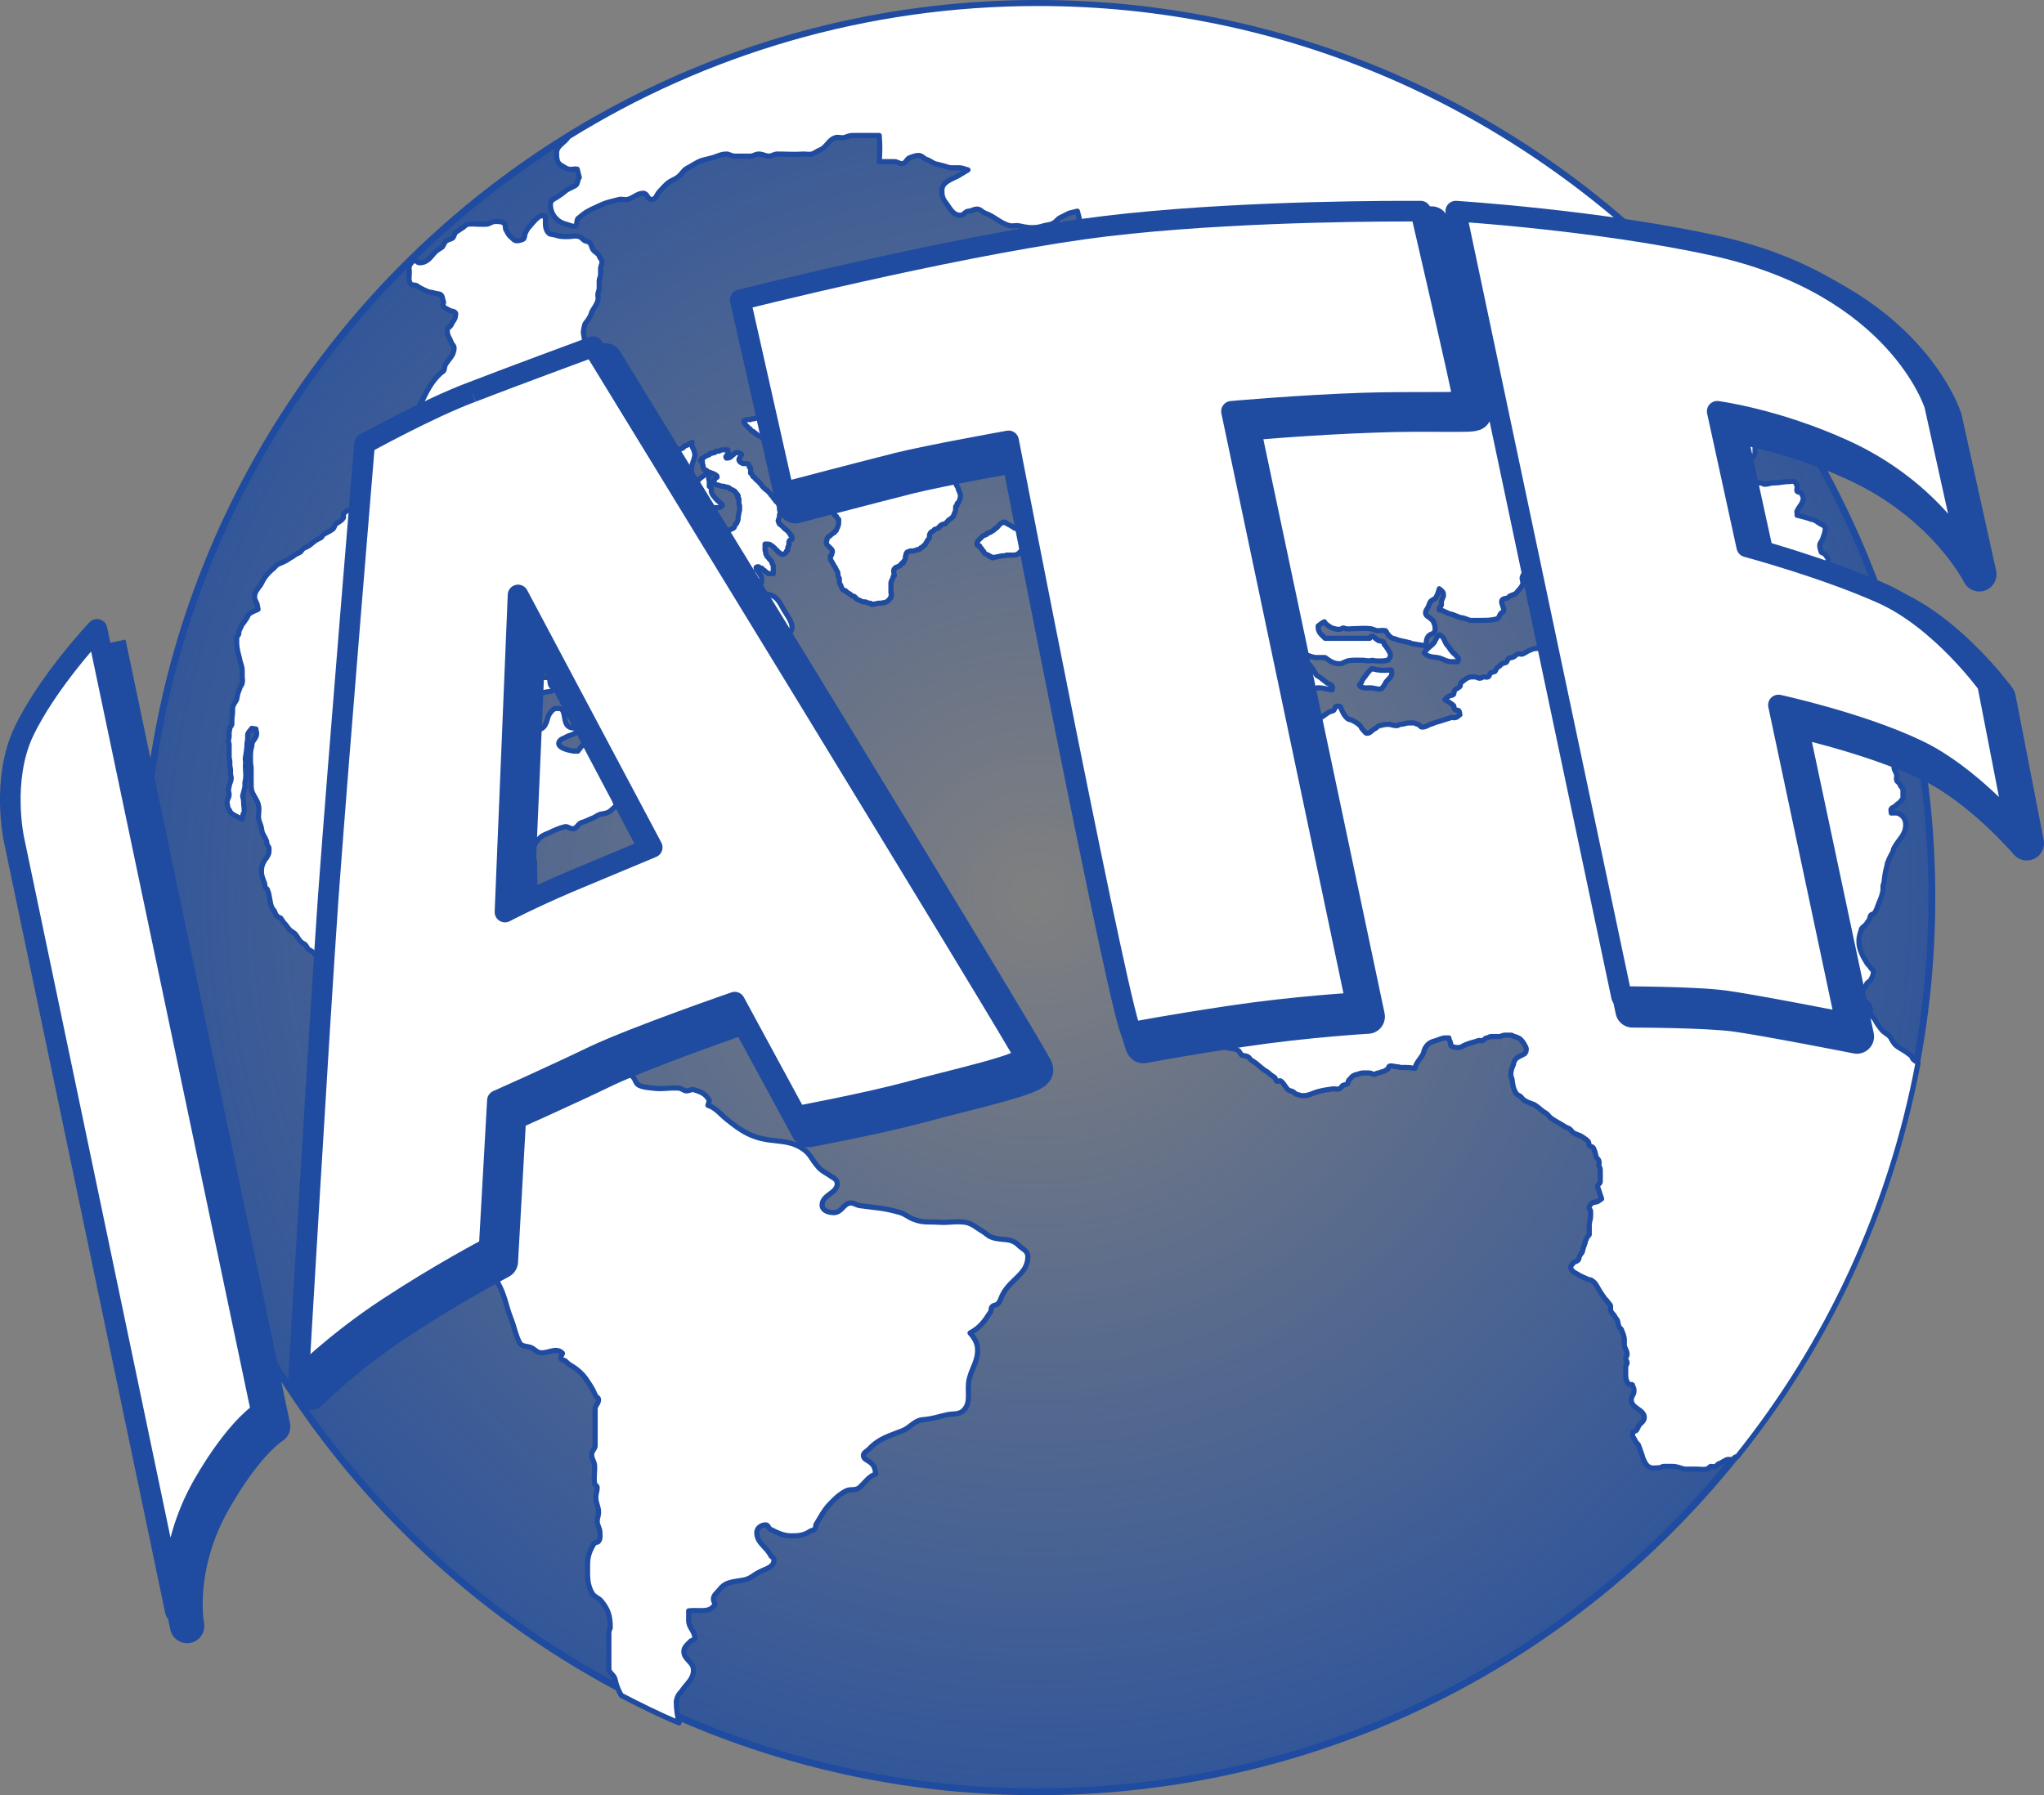 <?xml version="1.0" encoding="utf-8"?>
<!-- Generator: Adobe Illustrator 25.1.0, SVG Export Plug-In . SVG Version: 6.00 Build 0)  -->
<svg version="1.1" id="レイヤー_1" xmlns="http://www.w3.org/2000/svg" xmlns:xlink="http://www.w3.org/1999/xlink" x="0px"
	 y="0px" viewBox="0 0 297.1 261" style="enable-background:new 0 0 297.1 261;" xml:space="preserve">
<rect x="0" y="0" width="297.1" height="261" fill="#808080" stroke="none"/>
<style type="text/css">
	.st0{fill:url(#SVGID_2_);stroke:#1F4CA0;stroke-miterlimit:10;}
	.st1{fill:#FFFFFF;stroke:#1F4CA0;stroke-width:0.75;stroke-linecap:round;stroke-linejoin:round;stroke-miterlimit:10;}
	
		.st2{fill-rule:evenodd;clip-rule:evenodd;fill:#1F4CA0;stroke:#1F4CA0;stroke-width:5;stroke-linejoin:round;stroke-miterlimit:10;}
	.st3{fill:#FFFFFF;stroke:#1F4CA0;stroke-width:3;stroke-linejoin:round;stroke-miterlimit:10;}
</style>
<g id="レイヤー_3">
</g>
<g id="レイヤー_1_1_">
</g>
<g>
	
		<radialGradient id="SVGID_2_" cx="150.804" cy="464.5" r="130" gradientTransform="matrix(1 0 0 1 0 -334)" gradientUnits="userSpaceOnUse">
		<stop  offset="0" style="stop-color:#1F4CA0;stop-opacity:0"/>
		<stop  offset="1" style="stop-color:#1F4CA0;stop-opacity:0.8"/>
	</radialGradient>
	<path class="st0" d="M20.8,130.5c0,71.8,58.2,130,130,130s130-58.2,130-130s-58.2-130-130-130S20.8,58.7,20.8,130.5"/>
	<path class="st1" d="M113.1,59.5c-0.1,0-0.2,0.1-0.3,0.1c-0.3,0.1-0.5,0.1-0.7,0.2c-0.2,0-0.3,0.1-0.5,0.2h-0.2
		c-0.1,0-0.2,0.1-0.2,0.1c-0.2,0-0.4,0.1-0.5,0.2c-0.1,0-0.2,0.1-0.2,0.1c-0.1,0-0.2,0.1-0.2,0.2c-0.3,0.1-0.5,0.3-0.8,0.3h-0.2
		c-0.1,0-0.1,0.1-0.2,0.1c-0.2,0-0.3,0-0.5,0s-0.3,0.2-0.5,0.2c0.1,0.3,0.2,0.5,0.4,0.7c0,0.1,0.2,0.1,0.2,0.2
		c0.1,0.1,0.1,0.2,0.2,0.2s0.2,0.1,0.2,0.2c0.1,0.1,0.1,0.2,0.2,0.2s0.2,0,0.2,0.1c0.1,0,0.2,0.1,0.2,0.2c0.1,0,0.2,0,0.2,0.1
		c0.1,0,0.2,0.1,0.2,0.2c0.2,0.1,0.3,0.1,0.5,0.2c0.1,0,0.2,0.1,0.2,0.2c0.2,0.1,0.3,0.1,0.5,0.2c0.1,0,0.1,0.1,0.2,0.1h0.4
		c0.4,0,0.6,0,0.9-0.2c0.1,0,0.2-0.1,0.2-0.2c0-0.1,0.1-0.2,0.1-0.2c0.2-0.4,0.2-0.7,0.2-1.2c0-0.3,0-0.4,0-0.7
		c0-0.1-0.1-0.2-0.2-0.2c0-0.2-0.1-0.3-0.1-0.5c0-0.1-0.1-0.1-0.1-0.2s0.1-0.1,0.1-0.2C113,59.7,113,59.6,113.1,59.5z"/>
	<path class="st1" d="M248.8,56.4c-0.4,0-0.6,0.1-1,0.1c-0.4,0.1-0.8,0.2-1.2,0.4c-0.2,0.1-0.4,0.3-0.6,0.4
		c-0.4,0.5-0.5,1.1-0.7,1.8c-0.1,0.2-0.2,0.4-0.3,0.6c-0.3,0.8-0.4,1.4-0.6,2.2c0,0.3-0.3,0.4-0.3,0.7s0,0.5,0,0.8s-0.1,0.5,0,0.8
		c0.1,0.3,0.3,0.4,0.4,0.6c0.4,0.5,0.7,0.7,1.2,1.2c0.4,0.4,0.8,0.7,1.2,1.2c0.1,0.2,0.1,0.5,0.3,0.6c0.4,0.3,0.8,0.3,1.2,0.4
		c0.4,0.2,0.8,0.5,1.2,0.7c0.6,0.3,1,0.6,1.6,0.6c0.4,0,0.5-0.4,0.9-0.6c0.2-0.1,0.4-0.3,0.6-0.4c0.2-0.1,0.4-0.1,0.6-0.3
		c0.1-0.1,0-0.4,0.1-0.6c0.2-0.2,0.5-0.2,0.7-0.4c0.1-0.2,0.1-0.4,0.3-0.6s0.5-0.2,0.6-0.4c0.1-0.2,0.1-0.4,0.1-0.6s0-0.4,0-0.6
		c0.1-0.4,0.1-0.7,0.3-1.2c0.1-0.2,0.2-0.4,0.3-0.6c0.3-0.5,0.7-0.6,0.9-1.2c0.1-0.2,0.3-0.3,0.3-0.6s-0.1-0.4-0.1-0.7
		c0-0.6-0.3-0.9-0.6-1.3c-0.3-0.5-0.6-0.8-1-1.2c-0.2-0.1-0.4-0.2-0.6-0.3c-0.3-0.1-0.5-0.3-0.7-0.3c-0.5-0.1-0.8-0.2-1.3-0.3
		c-0.2,0-0.4-0.2-0.6-0.3c-0.6-0.2-1-0.3-1.6-0.4C249.8,56.6,249.4,56.4,248.8,56.4z"/>
	<path class="st1" d="M199.4,97.2c-0.5,0.4-0.7,0.8-1.1,1.3c-0.2,0.2-0.3,0.4-0.4,0.7c-0.1,0.2-0.3,0.2-0.3,0.4
		c0,0.2,0.2,0.3,0.4,0.3c0.4,0.2,0.7,0.1,1.1,0.1c0.6,0,0.9,0.2,1.5,0.2c0.2,0,0.3-0.2,0.4-0.3c0.3-0.3,0.3-0.6,0.6-0.9
		c0.3-0.4,0.7-0.6,0.7-1.1c0-0.2,0-0.3-0.1-0.5C201.2,97.5,200.4,97.5,199.4,97.2z"/>
	<path class="st1" d="M190.3,98.6l-0.2,1c0,0.1,0,0.3,0.1,0.3c0.2,0.2,0.4,0.2,0.7,0.2s0.5-0.1,0.7-0.1c0.8,0,1.2,0.2,2,0.3
		c0-0.1,0.1-0.2,0.1-0.3c0-0.4-0.4-0.5-0.8-0.7c-0.4-0.3-0.6-0.5-1-0.8c-0.2-0.1-0.3-0.2-0.5-0.3c-0.3-0.4-0.4-0.7-0.7-1.1
		c-0.2-0.3-0.4-0.6-0.8-0.6c-0.1,0-0.1,0.1-0.2,0.1C189.7,97.3,190,97.8,190.3,98.6z"/>
	<path class="st1" d="M209.3,92.3c-0.1,0-0.2,0-0.2,0.1c-0.4,0.3-0.4,0.8-0.8,1.2c-0.5,0.5-0.9,0.7-1.3,1.3c0.5,0.6,1.1,0.6,1.9,0.7
		c0.8,0.1,1.2,0.6,2.1,0.6h0.9c0-0.2,0.1-0.2,0.1-0.4c0-0.2-0.2-0.3-0.3-0.4s-0.2-0.3-0.4-0.4c-0.3-0.3-0.5-0.6-0.7-0.9
		s-0.4-0.4-0.5-0.7c-0.2-0.4-0.3-0.8-0.7-1L209.3,92.3z"/>
	<path class="st1" d="M120.6,73.5c0,0.3,0.2,0.4,0.3,0.7c0.1,0.2,0.2,0.3,0.3,0.5c0,0.1,0.2,0.2,0.2,0.2c0,0.1,0.1,0.2,0.2,0.2
		c0,0.1,0.1,0.2,0.1,0.2c0,0.1,0.2,0.2,0.2,0.2c0,0.1,0,0.2,0,0.4c0,0.2,0,0.4-0.1,0.6c0,0.2-0.2,0.3-0.2,0.5c0,0.1-0.1,0.2-0.2,0.2
		c0,0.1-0.1,0.2-0.1,0.2c-0.1,0.1-0.2,0.1-0.3,0.2c-0.2,0.1-0.3,0.3-0.5,0.4c-0.1,0-0.2,0.1-0.2,0.2c-0.1,0.1-0.1,0.2-0.1,0.3
		c0,0.1-0.1,0.2-0.1,0.4c0,0.1,0.1,0.3,0.2,0.4c0,0.1,0.2,0.1,0.2,0.2c0.2,0.2,0.5,0.4,0.5,0.7c0,0.1-0.1,0.2-0.1,0.4
		c0,0.1-0.1,0.2-0.2,0.2c0,0.1,0,0.1,0,0.2c0,0.2,0,0.4,0.1,0.5c0.1,0.2,0.2,0.3,0.3,0.5c0.1,0.3,0.3,0.4,0.4,0.7
		c0,0.1,0.1,0.2,0.1,0.2c0.1,0.2,0.2,0.3,0.2,0.5c0,0.1,0,0.2,0,0.2c0,0.2,0.1,0.3,0.2,0.5c0,0.2,0,0.3,0,0.5s0.1,0.3,0.2,0.5
		s0.1,0.3,0.2,0.5s0.3,0.2,0.5,0.3c0.1,0,0.1,0.2,0.2,0.2c0.2,0.1,0.3,0.2,0.5,0.3c0.1,0.1,0.1,0.2,0.2,0.2c0.1,0.1,0.2,0,0.3,0.1
		c0.1,0,0.2,0.1,0.2,0.2c0.1,0,0.2,0.1,0.2,0.2c0.1,0,0.2,0.1,0.2,0.1c0.1,0,0.2,0.1,0.3,0.1c0.2,0.1,0.3,0.2,0.5,0.2s0.4,0,0.5,0.1
		c0.1,0,0.2,0.1,0.3,0.1c0.1,0,0.2,0,0.2,0c0.1,0,0.2,0.2,0.2,0.2h0.1c0.1,0,0.2-0.1,0.4-0.1c0.2,0,0.3-0.1,0.5-0.1h0.2
		c0.3,0,0.5-0.1,0.7-0.1c0.3-0.1,0.5-0.2,0.7-0.5c0.1-0.1,0.1-0.2,0.2-0.2c0-0.1,0-0.1,0-0.2s0.1-0.1,0.1-0.2s-0.1-0.2-0.1-0.3v-1.5
		c0-0.1,0.1-0.2,0.1-0.3c0.1-0.2,0.2-0.3,0.2-0.5c0-0.1,0.1-0.2,0.2-0.2c0-0.2-0.1-0.4-0.1-0.6c0-0.1,0-0.3,0.1-0.4
		c0-0.1,0.2-0.1,0.2-0.2c0.2-0.1,0.3-0.1,0.5-0.2c0.1,0,0.2-0.1,0.2-0.2c0.1-0.1,0.1-0.2,0.2-0.2c0.1,0,0.2,0,0.2-0.1s0-0.2,0.1-0.2
		c0.1-0.2,0.2-0.3,0.2-0.5c0-0.1,0-0.2,0-0.2c0-0.1,0.1-0.2,0.1-0.2c0-0.1,0-0.2,0-0.2c0.1-0.2,0.2-0.3,0.4-0.3
		c0.1,0,0.2-0.1,0.2-0.1c0.2,0,0.3,0,0.5,0c0.1,0,0.2-0.1,0.3-0.1s0.2-0.1,0.2-0.1c0.1,0,0.2,0,0.2,0c0.1,0,0.2,0,0.2-0.1
		c0.1,0,0.1-0.2,0.2-0.2c0.1,0,0.2,0,0.2-0.1c0.1,0,0.1-0.2,0.2-0.2c0.1,0,0.2-0.1,0.2-0.2c0.1-0.2,0.2-0.3,0.3-0.5s0.3-0.3,0.3-0.5
		c0-0.1,0-0.2,0-0.2c0-0.2,0.1-0.4,0.2-0.5c0.1-0.1,0.2-0.1,0.3-0.2c0.1,0,0.2-0.1,0.2-0.2c0.2-0.1,0.4-0.1,0.5-0.2
		c0.1,0,0.2-0.1,0.2-0.2c0.1,0,0.2-0.1,0.2-0.2c0.2-0.1,0.3-0.2,0.5-0.2c0.1,0,0.2,0,0.2-0.1c0.2-0.1,0.3-0.3,0.5-0.5
		c0.1-0.1,0.2-0.1,0.3-0.2c0.3-0.2,0.4-0.4,0.5-0.7c0.1-0.2,0.1-0.3,0.2-0.5c0-0.2,0-0.3,0-0.5c0-0.1,0.1-0.2,0.2-0.2
		c0-0.1,0-0.2,0-0.2c0-0.1,0.1-0.2,0.2-0.2c0-0.1,0.1-0.2,0.1-0.2c0.1-0.3,0.2-0.5,0.2-0.8s-0.1-0.5-0.2-0.7c0-0.1-0.1-0.2-0.1-0.2
		c0-0.1,0-0.2,0-0.2c-0.1-0.2-0.2-0.3-0.3-0.5c0-0.1,0-0.2,0-0.3c0-0.1-0.2-0.1-0.2-0.2s0-0.2-0.1-0.2c-0.2-0.3-0.3-0.5-0.5-0.8
		c0-0.1,0-0.2-0.1-0.2c0-0.1-0.1-0.2-0.2-0.2c-0.2-0.4-0.2-0.6-0.5-0.9c0-0.1-0.2-0.1-0.2-0.2c-0.4-0.4-0.7-0.6-1.3-0.8
		c-0.2-0.1-0.4-0.2-0.6-0.2c-1.5,0-2.3-0.1-3.7-0.1c-0.1,0-0.2,0.1-0.3,0.1c-0.4,0-0.7,0.1-1.1,0.1c-0.5,0-0.8,0-1.3,0.1
		c-0.1,0-0.1,0.1-0.2,0.1c-0.1,0-0.2,0-0.3,0c-0.2,0-0.4,0.2-0.6,0.2c-0.1,0-0.3,0-0.4,0.1c-0.2,0.1-0.3,0.2-0.6,0.2
		c-0.4,0.2-0.7,0.3-1.2,0.5c-0.2,0.1-0.3,0.2-0.5,0.3c-0.1,0-0.2,0.1-0.2,0.1c-0.3,0.1-0.5,0.3-0.8,0.4c-0.1,0-0.2,0-0.2,0.1
		c-0.1,0-0.2,0-0.2,0.1c-0.1,0-0.1,0.2-0.2,0.2c-0.1,0.1-0.3,0.1-0.4,0.2c-0.1,0-0.2,0.1-0.2,0.2c-0.1,0-0.1,0.2-0.2,0.2
		s-0.2,0-0.2,0c-0.2,0.1-0.4,0.2-0.6,0.2c-0.1,0-0.2,0.1-0.3,0.1c-0.2,0-0.4,0-0.5,0.1c-0.2,0.1-0.2,0.4-0.3,0.6
		c0,0.1-0.1,0.2-0.2,0.2c0,0.1-0.1,0.2-0.2,0.3c0,0.1,0,0.2,0,0.3c0,0.1-0.1,0.1-0.1,0.2c0,0.3,0,0.4,0,0.7c0,0.2,0.1,0.3,0.1,0.5
		c0,0.1-0.1,0.1-0.1,0.2C120.7,73.2,120.6,73.3,120.6,73.5"/>
	<path class="st1" d="M102,66.8c0,0.1,0.1,0.2,0.1,0.4v0.3c0,0.1,0.1,0.1,0.1,0.2v0.2c0,0.1,0,0.2,0.1,0.2c0,0.1,0,0.2,0.1,0.2
		c0.1,0.1,0.2,0,0.3,0.1c0.1,0.1,0.2,0.2,0.3,0.2c0.2,0.1,0.3,0.1,0.5,0.2c0.3,0.1,0.5,0.2,0.7,0.4c0,0.1,0.1,0.2,0,0.2
		c-0.1,0.1-0.2,0-0.2,0.1s-0.1,0.2-0.2,0.2c0,0.1,0,0.1,0,0.2s-0.1,0.1-0.1,0.2s0.1,0.2,0.2,0.2c0,0.1,0.2,0.1,0.2,0.2
		c0.1,0,0.2,0,0.2,0c0.3,0.1,0.5,0.2,0.9,0.2c0.1,0,0.2,0.1,0.2,0.1c0.2,0,0.3,0,0.5,0.1c0.1,0,0.2,0.1,0.2,0.2
		c0.2,0.1,0.4,0.1,0.5,0.2c0.2,0.1,0.3,0.2,0.4,0.4c0,0.1,0.1,0.2,0.2,0.2c0,0.1,0.1,0.2,0.1,0.2c0,0.1-0.1,0.2-0.1,0.2
		c0,0.1,0.2,0.2,0.2,0.2c0,0.3,0,0.5,0,0.8c0,0.1,0.1,0.1,0.1,0.2v0.6c0,0.2-0.1,0.3-0.1,0.5s-0.1,0.3-0.1,0.5v0.2
		c0,0.3-0.1,0.5-0.2,0.7c0,0.1-0.1,0.2-0.2,0.2c-0.1,0.2-0.1,0.3-0.2,0.5c-0.2,0.2-0.4,0.2-0.6,0.3s-0.2,0.4-0.3,0.5
		c-0.1,0.2-0.3,0.2-0.5,0.3c-0.2,0.1-0.4,0.1-0.5,0.2c-0.1,0-0.2,0.1-0.2,0.2c-0.1,0-0.2,0.1-0.2,0.1c-0.2,0-0.3,0-0.5,0
		s-0.3,0.1-0.5,0.2c-0.3,0.1-0.5,0.3-0.7,0.5s-0.3,0.4-0.4,0.6c-0.1,0.3-0.1,0.5-0.1,0.7s0,0.3,0,0.4s0.1,0.2,0.2,0.2
		c0,0.1,0.1,0.2,0.2,0.2c0.1,0.1,0.2,0.1,0.3,0.2c0.1,0.1,0.3,0.1,0.4,0.1c0.5,0.1,0.9,0.1,1.4,0.2h0.5c0.2,0,0.2,0.1,0.4,0.1h0.2
		c0.1,0,0.2,0.1,0.2,0.1c0.1,0,0.2,0,0.2,0c0.1,0,0.1,0.2,0.2,0.2s0.2,0,0.2,0.1c0.2,0.1,0.4,0.2,0.5,0.4c0,0.1,0,0.2,0,0.2
		c0.1,0.1,0.1,0.2,0.2,0.3c0.1,0,0.2,0.1,0.2,0.1c0.2,0,0.3,0,0.5,0c0.1,0,0.2,0,0.2,0c0.1,0,0.2,0.2,0.2,0.2c0.1,0,0.1,0.2,0.2,0.2
		c0.1,0.1,0.2,0.2,0.2,0.2c0.1,0.1,0.1,0.2,0.2,0.3c0.1,0.1,0.2,0.1,0.2,0.2c0.1,0.1,0.1,0.2,0.2,0.2c0.2,0.1,0.3,0.1,0.5,0.2
		c0.1,0,0.2,0.1,0.3,0.1h0.5v-0.8c0-0.1-0.1-0.2-0.2-0.3c-0.1-0.2-0.2-0.3-0.3-0.5c0-0.1-0.1-0.2-0.2-0.2c-0.1-0.1-0.1-0.3-0.1-0.4
		c0.1,0,0.1-0.1,0.2-0.1h0.1c0.2,0,0.2,0.2,0.4,0.2c0.1,0,0.2,0,0.2,0.1c0.1,0.1,0.1,0.2,0.2,0.2s0.2,0.1,0.2,0.2
		c0.1,0,0.2,0.1,0.2,0.1c0.1,0,0.1,0.2,0.3,0.2h0.7v-1.1c0-0.2-0.2-0.3-0.2-0.5c0-0.1,0-0.2-0.1-0.2c-0.1-0.2-0.3-0.3-0.4-0.5
		c-0.1-0.1-0.2-0.2-0.2-0.2c-0.1-0.1-0.1-0.3-0.2-0.4v-0.2c0-0.1-0.1-0.2-0.1-0.3v-0.9h0.4c0.2,0,0.4,0.1,0.5,0.2
		c0.2,0.1,0.3,0.2,0.5,0.4c0.1,0.1,0.1,0.2,0.2,0.2c0,0.1,0.2,0.1,0.2,0.2c0.1,0.1,0.1,0.2,0.2,0.2c0.2,0.1,0.3,0.3,0.6,0.3
		c0.2,0,0.4-0.2,0.5-0.4c0-0.1,0.1-0.2,0.2-0.2c0-0.1,0-0.2,0-0.3c0-0.2,0.1-0.3,0.2-0.5c0-0.2-0.1-0.3,0-0.5c0-0.1,0.1-0.2,0.2-0.2
		c0-0.1,0.2,0,0.2-0.1s0-0.1,0-0.2s0-0.2,0-0.2c0-0.1-0.1-0.2-0.2-0.2c0-0.1,0-0.2-0.1-0.2c-0.2-0.3-0.4-0.5-0.7-0.7
		c-0.2-0.2-0.3-0.3-0.5-0.5c-0.1-0.1-0.2-0.1-0.3-0.2c0-0.1-0.1-0.2-0.1-0.2c0-0.1-0.1-0.2-0.1-0.3c0-0.1,0.1-0.1,0.1-0.2
		c0-0.2,0.1-0.3,0.1-0.5v-0.2c0-0.1,0.1-0.1,0.1-0.2v-0.1c0-0.2-0.1-0.3-0.1-0.4c0-0.3,0-0.4-0.1-0.7c0-0.1-0.1-0.2-0.1-0.2
		c0-0.1-0.1-0.2-0.2-0.2c0-0.1-0.1-0.2-0.2-0.2c0-0.1,0-0.2-0.1-0.2c-0.1-0.1-0.2-0.2-0.2-0.2c0-0.1,0-0.2-0.1-0.2
		c0-0.1-0.2-0.1-0.2-0.2c-0.2-0.3-0.4-0.5-0.6-0.7c-0.2-0.1-0.3-0.2-0.5-0.4c-0.2-0.2-0.3-0.3-0.4-0.5c0-0.1-0.2-0.1-0.2-0.2
		s-0.1-0.2-0.2-0.2c-0.1-0.1-0.2-0.2-0.2-0.2c-0.1-0.1-0.2-0.1-0.2-0.2c-0.1-0.1-0.1-0.2-0.2-0.2c-0.1-0.1-0.2-0.1-0.2-0.2
		s0-0.2-0.1-0.2c0-0.1-0.1-0.2-0.2-0.2c0-0.2,0-0.3,0-0.5v-0.2c0-0.1-0.1-0.2-0.2-0.2c0-0.1,0-0.2,0-0.2c-0.1-0.2-0.2-0.3-0.4-0.3
		c-0.2,0-0.3,0-0.5,0c-0.3-0.1-0.6-0.3-0.6-0.6c0-0.1,0.1-0.2,0.2-0.4c0-0.1,0.1-0.2,0.2-0.3c-0.1-0.1-0.1-0.2-0.2-0.2
		s-0.2-0.1-0.4-0.1c-0.1,0-0.2,0-0.4,0.1c-0.1,0-0.1,0.2-0.2,0.2c-0.2,0.1-0.3,0.3-0.5,0.4s-0.3,0.1-0.5,0.1c-0.1,0,0-0.2-0.1-0.2
		c0.1-0.1,0.1-0.2,0.2-0.3c0-0.1,0.2-0.1,0.2-0.2s-0.1-0.1-0.1-0.2v-0.3H105c-0.2,0-0.3,0.1-0.5,0.2c-0.1,0-0.3,0-0.4,0
		s-0.2,0.1-0.2,0.2c-0.1,0-0.2,0-0.2,0c-0.1,0-0.2,0.1-0.2,0.1c-0.1,0-0.2,0-0.2,0c-0.1,0-0.2,0.1-0.2,0.2c-0.2,0.1-0.3,0.1-0.5,0.2
		S102.2,66.6,102,66.8c0,0.1-0.1,0.2-0.2,0.2C102.1,66.5,102,66.6,102,66.8"/>
	<path class="st1" d="M145.9,75.9c-0.1,0-0.2,0.1-0.4,0.2s-0.3,0.3-0.5,0.5c-0.1,0.1-0.2,0.2-0.2,0.2c-0.1,0-0.2,0-0.2,0.1
		c-0.1,0.1-0.1,0.2-0.2,0.2c-0.1,0.1-0.2,0.1-0.3,0.2c-0.2,0.1-0.3,0.2-0.5,0.2c-0.1,0-0.2,0.1-0.2,0.2c-0.2,0.1-0.3,0.1-0.5,0.2
		c-0.1,0-0.2,0.2-0.2,0.2c-0.2,0.2-0.4,0.3-0.5,0.5c-0.1,0.1-0.2,0.3-0.2,0.5c0,0.1,0.1,0.2,0.2,0.2c0,0.1,0.2,0,0.2,0.1
		c0.1,0.1,0,0.2,0.1,0.2c0,0.1,0.2,0.1,0.2,0.2s0,0.2,0.1,0.2s0.1,0.2,0.2,0.2c0,0.1,0,0.2,0.1,0.2c0.1,0.2,0.4,0.2,0.5,0.3
		c0.1,0,0.2,0.1,0.2,0.2c0.1,0,0.2,0,0.2,0c0.1,0,0.2,0.2,0.2,0.2h0.1c0.1,0,0.2-0.1,0.4-0.1s0.3-0.1,0.5-0.1
		c0.4-0.1,0.6-0.1,0.9-0.1c0.1,0,0.1-0.1,0.2-0.1c0.4,0,0.6,0,1,0c0.2,0,0.4,0,0.5-0.1c0.1,0,0.2-0.1,0.2-0.1c0.1,0,0.2-0.1,0.2-0.2
		c0.1,0,0.2-0.1,0.2-0.2c0.1-0.1,0.1-0.3,0.2-0.5c0-0.1,0-0.2,0-0.2c0.1-0.2,0.3-0.2,0.5-0.2c0.3-0.1,0.5,0,0.7-0.2
		c0.1,0,0.2-0.2,0.2-0.2c0-0.1,0.1-0.2,0.2-0.2c0-0.1,0.1-0.1,0.1-0.2s-0.1-0.2-0.2-0.3c-0.2-0.2-0.5-0.2-0.8-0.2
		c-0.2,0-0.4,0.1-0.5,0c-0.1,0-0.2-0.1-0.3-0.1c-0.2-0.2-0.2-0.4-0.4-0.6c-0.1-0.2-0.3-0.3-0.5-0.4c-0.1,0-0.2,0-0.2-0.1
		c-0.2-0.1-0.4-0.2-0.5-0.3c-0.3-0.1-0.5-0.3-0.8-0.4C146.2,75.9,146.1,75.9,145.9,75.9"/>
	<path class="st1" d="M278.2,154.1c-0.2-0.1-0.3-0.5-0.4-0.6c-0.3-0.2-0.5-0.4-0.8-0.6c-0.6-0.4-1.1-0.6-1.5-1s-0.5-0.8-0.8-1.2
		c-0.4-0.4-0.9-0.6-1.2-1c-0.4-0.5-0.7-0.9-1-1.5c-0.2-0.3-0.5-0.5-0.6-0.8c-0.1-0.2,0-0.4,0-0.6c-0.1-0.2-0.1-0.4-0.2-0.6
		c-0.4-0.6-1.1-0.8-1.1-1.5c0-0.4,0.2-0.6,0.4-1c0.1-0.2,0.2-0.4,0.3-0.6c0.1-0.3,0.5-0.4,0.6-0.6c0.2-0.4,0.4-0.7,0.4-1.2
		c0-0.3-0.3-0.4-0.4-0.6c-0.2-0.4-0.5-0.5-0.6-0.8c-0.3-0.5-0.5-0.8-0.7-1.3c-0.3-0.7-0.4-1.1-0.4-1.8c0-0.5,0.1-0.8,0.2-1.2
		c0.1-0.2,0.1-0.4,0.2-0.6c0.1-0.2,0.5-0.4,0.7-0.7c0.1-0.2,0.3-0.4,0.4-0.6c0.1-0.2,0.1-0.4,0.2-0.6c0.1-0.2,0.5-0.2,0.6-0.4
		c0.3-0.5,0.4-0.9,0.6-1.4c0.3-0.7,0.5-1.2,0.6-1.9v-0.6c0.1-0.4,0.2-0.6,0.2-1c0.1-0.8,0.2-1.3,0.4-2c0-0.2,0.1-0.5,0.2-0.7
		c0.2-0.5,0.4-0.8,0.6-1.2c0.1-0.2,0.1-0.4,0.2-0.6c0.7-1.3,1.7-1.9,1.7-3.4c0-0.7-0.3-1.2-0.8-1.5c-0.4-0.3-0.8-0.2-1.3-0.2
		c0-0.2-0.1-0.5,0-0.6c0.1-0.2,0.5-0.3,0.6-0.4c0.2-0.3,0.5-0.4,0.7-0.6c0.1-0.2,0.4-0.4,0.4-0.6s0-0.4,0-0.6c0-0.3,0-0.5,0-0.7
		c-0.1-0.2-0.4-0.4-0.4-0.6c-0.1-0.3-0.4-0.4-0.5-0.6c-0.1-0.3,0-0.6,0-0.8c-0.1-0.5-0.4-0.7-0.4-1.2v-0.7c0-0.9,0.4-1.3,0.4-2.2
		c0-0.4-0.2-0.6-0.2-0.9c0-0.2,0.1-0.4,0-0.6s-0.5-0.4-0.6-0.6c-0.2-0.3-0.4-0.5-0.6-0.7c-0.2-0.1-0.4-0.1-0.6-0.2s-0.4-0.1-0.6-0.2
		c-0.3-0.1-0.4-0.5-0.6-0.6c-0.7-0.4-1.2-0.4-1.9-0.6l-9.6,3.9h-3c0-0.3-0.1-0.6,0-0.8c0.2-0.5,0.5-0.8,1-1c0.2,0,0.4,0,0.6,0
		c0.8-0.1,1.3,0.2,2,0c0.2-0.1,0.5-0.1,0.7-0.2s0.3-0.5,0.4-0.6c0.2-0.2,0.5-0.4,0.6-0.6c0.4-0.5,0.8-0.8,1.2-1.2
		c0.1-0.2,0.3-0.5,0.4-0.6c0.2-0.2,0.5-0.4,0.6-0.6s0.1-0.5,0.2-0.6s0.5-0.1,0.6-0.3c0.2-0.2,0.4-0.4,0.5-0.6s0.1-0.4,0.2-0.6
		c0-0.2-0.1-0.4,0-0.6c0-0.2,0.4-0.4,0.4-0.6s0-0.4,0-0.6s0.2-0.4,0.2-0.6c0-0.3-0.2-0.4-0.2-0.6c0-0.3,0.2-0.5,0.2-0.7v-0.6
		c0-0.7,0-1.2,0-1.9c0-0.3-0.2-0.4-0.2-0.6c0-0.5,0-0.8,0-1.2c-0.1-0.5-0.4-0.8-0.6-1.3c-0.1-0.3-0.4-0.4-0.5-0.6
		c-0.1-0.4,0.1-0.8,0.1-1.2c0-0.3-0.2-0.5-0.2-0.7c0-0.3,0.2-0.5,0.2-0.7c0-0.6,0-1-0.1-1.5c0-0.2-0.2-0.4-0.2-0.6s-0.2-0.4-0.2-0.6
		v-0.6c0-0.6,0.3-0.9,0.3-1.5c0-0.5-0.4-0.8-0.5-1.3c-0.1-0.2,0.1-0.4,0-0.6s-0.3-0.4-0.4-0.6s-0.6-0.2-0.6-0.4
		c-0.1-0.3-0.2-0.6-0.2-0.9c0-0.4,0.3-0.6,0.4-0.9c0.2-0.6,0.4-1,0.4-1.6c0-0.4-0.5-0.5-0.8-0.7c-0.2-0.1-0.4-0.3-0.6-0.4
		s-0.4-0.2-0.6-0.2c-0.8-0.3-1.3-0.4-2.1-0.6c0.1-0.3-0.1-0.4,0-0.6c0.3-0.7,0.9-1.1,0.9-1.9c0-0.3-0.2-0.4-0.2-0.6
		c-0.1-0.3-0.6-0.2-0.7-0.4c-0.1-0.3,0.1-0.6,0-0.8c-0.1-0.2-0.2-0.5-0.4-0.6c-0.2-0.1-0.5,0-0.7,0c-0.9,0-1.4,0.2-2.3,0.2
		c-0.5,0-0.8,0.2-1.3,0.2c-0.2,0-0.4-0.2-0.6-0.2c-0.5,0-0.8,0-1.2,0.2c-0.2,0-0.4,0.1-0.6,0.2s-0.2,0.5-0.4,0.6s-0.4,0.2-0.6,0.2
		c-0.2,0.1-0.4,0.2-0.6,0.2c-0.7,0-1-0.5-1.7-0.6h-0.6c-0.8,0-1.3,0.3-2,0.4c-0.3,0.1-0.6,0-0.9,0c-0.2,0-0.4,0.2-0.6,0.2
		c-0.2,0-0.4,0.4-0.6,0.4c-0.5,0.2-0.9,0.4-1.4,0.6c-0.4,0.2-0.6,0.6-1,0.9c-0.2,0.1-0.4,0.3-0.6,0.4c-1,0.7-1.6,1.1-2.3,2
		c-0.2,0.3-0.5,0.5-0.6,0.8c-0.1,0.2-0.1,0.4-0.2,0.6c-0.6,1.1-1.4,1.5-1.8,2.7c-0.3,0.7-0.3,1.4-0.7,2c-0.3,0.4-0.8,0.5-1,0.9
		c-0.1,0.2,0.1,0.4,0,0.6s-0.3,0.4-0.4,0.6c-0.1,0.2-0.3,0.5-0.4,0.6c-0.3,0.4-0.8,0.4-1,0.8c-0.3,0.5-0.5,0.9-0.8,1.4
		c-0.1,0.2,0,0.6-0.2,0.7s-0.5,0.1-0.7,0.2c-0.3,0.2-0.5,0.5-0.8,0.6c-0.3,0.2-0.6,0.4-0.8,0.6c-0.3,0.2-0.6,0.3-0.8,0.6
		c-0.1,0.2-0.1,0.4-0.2,0.6c-0.2,0.2-0.3,0.4-0.4,0.6c-0.2,0.2-0.5,0.2-0.6,0.4c-0.2,0.2-0.1,0.4-0.2,0.6c-0.2,0.3-0.3,0.5-0.5,0.7
		c-0.1,0.2-0.2,0.5-0.4,0.6s-0.4,0-0.6,0c-0.2,0.1-0.4,0.4-0.6,0.4l0.6,0.4c-0.6,0.1-1,0.4-1.6,0.4h-0.6c-0.2,0-0.4-0.3-0.6-0.3
		s-0.4,0.3-0.6,0.3c-0.5,0-0.8-0.1-1.3,0c-0.3,0-0.4,0.2-0.6,0.2c-0.5,0.2-0.8,0.5-1.2,0.6c-0.2,0-0.4-0.1-0.6,0
		c-0.2,0-0.4,0.3-0.6,0.4c-0.2,0.1-0.5,0.1-0.7,0.2s-0.2,0.5-0.4,0.6s-0.5,0.1-0.6,0.2c-0.2,0.2-0.4,0.4-0.6,0.5
		c-0.2,0.1-0.3,0.5-0.4,0.6c-0.2,0.1-0.4,0.1-0.6,0.2c-0.2,0.1-0.2,0.5-0.4,0.6s-0.4,0-0.6,0c-0.2,0-0.4,0.2-0.6,0.2
		c-0.3,0-0.5-0.2-0.7-0.2h-0.6c-0.6,0.1-1,0.5-1.4,0.8c-0.2,0.1-0.1,0.5-0.2,0.6c-0.3,0.3-0.6,0.3-0.8,0.6c-0.1,0.2,0,0.5-0.2,0.6
		c-0.1,0.1-0.4,0.1-0.6,0.2c-0.2,0.1-0.4,0.3-0.6,0.5c0.5,0.3,0.8,0.5,1.2,0.8c0.2,0.1,0.1,0.5,0.2,0.6c0.1,0.2,0.5,0.1,0.6,0.2
		c0.2,0.2,0.1,0.4,0.2,0.6c-0.2,0.1-0.4,0.4-0.6,0.4c-0.2,0.1-0.4,0-0.6,0c-0.7,0.2-1.2,0.4-1.9,0.6c-0.5,0.1-0.8,0.3-1.2,0.4
		c-0.5,0.2-0.7,0.4-1.2,0.4c-0.3,0-0.4-0.4-0.6-0.4c-0.2,0-0.4-0.2-0.6-0.2h-0.7c-0.5,0-0.8,0.2-1.2,0.2c-0.2,0-0.4,0.2-0.6,0.2
		c-0.5,0-0.8-0.2-1.2-0.2c-0.5,0-0.9,0.1-1.3,0.2c-0.2,0-0.4,0.3-0.6,0.4c-0.5,0.2-0.7,0.7-1.2,0.7c-0.3,0-0.4-0.4-0.6-0.5
		c-0.2-0.2-0.3-0.5-0.4-0.6c-0.4-0.4-0.8-0.6-1.2-0.8c-0.2-0.1-0.5-0.1-0.6-0.2c-0.6-0.5-0.8-1.1-1.1-1.8c-0.2,0-0.4-0.1-0.6,0
		c-0.2,0.1-0.2,0.5-0.4,0.6s-0.4,0.1-0.6,0.2c-0.5,0.3-0.8,0.6-1.2,0.8c-0.2,0.1-0.4,0.3-0.6,0.4c-0.3,0.2-0.6,0.3-0.9,0.4
		c-0.2,0.1-0.2,0.5-0.4,0.6c-0.3,0.2-0.5,0.3-0.8,0.4c-0.2,0.1-0.4,0-0.6,0.1c-0.3,0.1-0.4,0.5-0.6,0.6c-0.4,0.2-0.7,0.4-1,0.6
		s-0.4,0.5-0.7,0.6c-0.3,0.2-0.8,0.2-1,0.4c-0.2,0.1-0.3,0.5-0.4,0.6c-0.4,0.4-0.7,0.8-1,1.2c-0.8,1.1-1.3,1.7-1.8,2.9
		c-0.2,0.5-0.3,0.9-0.5,1.4c-0.1,0.4-0.4,0.7-0.4,1s0.1,0.6,0,0.9c0,0.2-0.2,0.4-0.2,0.6v0.8c-0.1,0.4-0.4,0.7-0.4,1v0.6
		c0,0.2-0.2,0.4-0.2,0.6c-0.1,0.6-0.1,0.9-0.2,1.5c-0.1,0.3-0.2,0.5-0.2,0.8c0,0.5-0.2,0.8-0.2,1.2v0.8c0,0.6-0.3,1.1-0.4,1.7v0.8
		c0,0.3-0.2,0.5-0.2,0.8c0,0.7-0.1,1.2-0.2,1.8c-0.2,0.9-0.4,1.4-0.6,2.3c-0.1,0.5-0.4,0.9-0.4,1.4c0,0.4,0,0.6,0,1
		c0,0.5-0.2,0.7-0.2,1.1v0.8c0,0.3-0.2,0.4-0.2,0.6v0.6c0,0.5-0.2,0.8-0.2,1.2c-0.1,0.3-0.1,0.6-0.2,0.9c-0.1,0.2,0.1,0.4,0,0.6
		c-0.1,0.3-0.4,0.4-0.5,0.6c-0.1,0.2,0,0.4,0,0.6c0,0.2-0.2,0.4-0.2,0.6c-0.1,0.6-0.1,0.9-0.2,1.4c0,0.2-0.4,0.4-0.4,0.6
		c-0.2,0.5-0.5,0.8-0.6,1.3c0,0.2,0.1,0.4,0,0.6c-0.1,0.2-0.3,0.4-0.4,0.6c-0.1,0.3-0.5,0.4-0.6,0.6c-0.1,0.2,0.1,0.4,0,0.6
		c0,0.2-0.1,0.4-0.2,0.6c0,0.3-0.4,0.4-0.4,0.7c0,0.5,0.5,0.8,0.8,1c0.4,0.3,0.8,0.5,1.2,0.8c0.2,0.1,0.2,0.5,0.4,0.6
		c0.5,0.4,0.9,0.6,1.5,0.8c0.2,0.1,0.4,0.4,0.6,0.4c0.6,0.2,1.1,0.1,1.6,0.4c0.3,0.1,0.3,0.5,0.6,0.7c0.3,0.1,0.6,0.1,0.8,0.2
		c0.3,0.1,0.4,0.5,0.7,0.6c0.8,0.5,1.1,0.9,1.8,1.4c0.2,0.1,0.5,0.3,0.6,0.4c0.3,0.3,0.5,0.4,0.8,0.6c0.2,0.1,0.2,0.5,0.4,0.6
		s0.4-0.2,0.6,0c0.5,0.4,0.6,0.9,1.1,1.3c0.2,0.1,0.4,0.1,0.6,0.2c0.2,0.1,0.4,0.4,0.6,0.4c0.3,0.1,0.6,0.2,0.9,0.2
		c0.9,0,1.4-0.4,2.2-0.6c0.8-0.2,1.4-0.3,2.2-0.4c0.3,0,0.6,0.1,0.8,0c0.3,0,0.4-0.4,0.6-0.5c0.2-0.1,0.5-0.1,0.6-0.2
		c0.2-0.1,0.1-0.5,0.3-0.6c0.2-0.2,0.4-0.5,0.6-0.6c0.2-0.1,0.4-0.2,0.6-0.2c0.7-0.3,1.1-0.2,1.8-0.2c0.2,0,0.4,0.2,0.6,0.2
		s0.4-0.2,0.6-0.2s0.5-0.2,0.7-0.2c0.5-0.1,0.1-0.1,0.6-0.3c0.2,0,0.2-0.5,0.4-0.5c0.2-0.1,0.9,0.1,1.1,0.1c0.3,0,0.3,0.1,0.6,0.1
		h0.8c0.7,0,0.5,0.1,1.2,0.1c0-0.7,1-1.6,1.2-2.2c0.1-0.5,0.3-0.9,0.6-1.2c0.4-0.4,0.8-0.5,1.2-0.6c0.5-0.2,0.8-0.3,1.2-0.4h0.7
		c0,0.2,0.1,0.4,0.2,0.6c0.1,0.2,0,0.6,0.2,0.6c0.4,0.2,0.6,0.2,1,0.2s0.7-0.3,1-0.4c0.5-0.2,0.8-0.3,1.2-0.4c0.2,0,0.5-0.2,0.7-0.2
		c0.2-0.1,0.4,0.1,0.6,0c0.2-0.1,0.4-0.4,0.6-0.4c0.2,0,0.4-0.2,0.6-0.2c0.4,0,0.8,0,1.2,0c0.3,0,0.5-0.2,0.8-0.2h0.9
		c0.3,0,0.3,0.2,0.6,0.2c0.2,0.1,0.6,0.2,0.8,0.4c0.4,0.4,0.6,0.8,0.8,1.2c0.1,0.2,0,0.4,0,0.6l-0.2,0.3c-0.5,0.3-1,0.4-1.4,0.9
		c-0.1,0.2-0.2,0.4-0.2,0.6c-0.2,0.5-0.4,0.9-0.4,1.5c0,0.4,0.2,0.6,0.2,0.9c0.1,0.8,0.2,1.3,0.6,1.9c0.1,0.2,0.5,0.3,0.6,0.4
		c0.2,0.2,0.4,0.5,0.6,0.6c0.5,0.3,0.9,0.4,1.4,0.6c0.5,0.3,0.9,0.7,1.3,1c0.2,0.1,0.5,0.3,0.6,0.4c0.2,0.2,0.4,0.5,0.6,0.6
		c0.7,0.5,1.2,0.7,1.8,1.1c0.3,0.2,0.6,0.3,0.8,0.4c0.3,0.2,0.4,0.5,0.6,0.6c0.5,0.3,0.9,0.3,1.3,0.6c0.3,0.2,0.6,0.4,0.8,0.6
		c0.2,0.2,0.1,0.5,0.2,0.6c0.1,0.2,0.5,0.2,0.6,0.4c0.2,0.4,0.3,0.8,0.4,1.3c0.1,0.2,0.4,0.4,0.4,0.6c0.1,0.2,0,0.4,0,0.6
		c0,0.2,0.2,0.4,0.2,0.6v0.9c0,0.4,0,0.6,0,0.9c0,0.3-0.4,0.4-0.4,0.7l0.6,1.8c-0.2,0.1-0.4,0.3-0.6,0.4c-0.3,0.1-0.6,0.1-0.8,0.2
		c-0.1,0.1-0.4,0.4-0.4,0.6c-0.1,0.2,0.2,0.4,0.2,0.6v0.7c0,0.5-0.2,0.8-0.2,1.3v0.6c0,0.3,0,0.6,0,0.8c-0.1,0.2-0.4,0.4-0.4,0.6
		c-0.1,0.2-0.2,0.4-0.2,0.6c-0.2,0.5-0.3,0.8-0.4,1.3c-0.1,0.2-0.3,0.4-0.4,0.6c-0.1,0.2-0.1,0.5-0.2,0.6c-0.2,0.2-0.5,0.2-0.7,0.4
		c-0.1,0.2-0.4,0.4-0.4,0.6c0,0.5,0.5,0.8,0.9,1c0.6,0.4,1,0.5,1.6,0.8c0.2,0.1,0.4,0,0.6,0.2c0.5,0.3,0.7,0.8,1,1.3
		s0.5,0.8,0.8,1.2c0.1,0.2,0.4,0.4,0.5,0.6c0.1,0.2,0.4,0.4,0.4,0.6c0,0.2,0,0.4,0,0.6c0.1,0.4,0.5,0.6,0.6,0.9
		c0.1,0.2,0.3,0.4,0.4,0.6c0.1,0.3,0.1,0.6,0.2,0.8c0,0.2,0.4,0.4,0.4,0.6c0.2,0.5,0.4,0.9,0.4,1.4v0.8c0.1,0.5,0.4,0.8,0.4,1.3
		c0,0.3-0.2,0.4-0.2,0.6c0,0.3,0.2,0.4,0.2,0.6c0,0.3-0.2,0.4-0.2,0.6v0.4c0,0.8-0.1,1.5,0.4,2.1c0.1,0.2,0.6,0,0.6,0.2
		s0.2,0.4,0.2,0.6v0.3c0,0.5-0.4,0.7-0.4,1.2c0,1.3,1.9,1.4,1.9,2.6c0,0.6-0.6,0.8-0.8,1.2c-0.1,0.2-0.2,0.4-0.3,0.6
		c-0.1,0.2-0.6,0.2-0.6,0.4v0.3c0,0.4,0.3,0.6,0.4,0.9c0.1,0.3,0.4,0.4,0.5,0.7c0,0.2,0.2,0.4,0.2,0.6c0.2,0.5,0.3,0.8,0.4,1.2
		c0.3,0.7,0.6,1.3,1.2,1.4c0.4,0.1,0.8,0,1.2,0c0.2,0,0.4-0.2,0.6-0.2c0.5,0,0.8,0,1.3,0c0.7,0,1.2,0.3,1.8,0.4c0.6,0,1,0,1.6,0
		s1,0.1,1.6,0c0.2,0,0.4-0.4,0.6-0.4c0.2,0,0.4,0.1,0.6,0c0.2,0,0.4-0.4,0.6-0.4c0.5-0.2,0.8-0.5,1.2-0.6c0.2,0,0.4,0,0.6,0
		c0.3,0,0.4-0.4,0.7-0.4c0,0,0,0,0.1,0c13.1-16.3,22.3-35.9,26.3-57.3C278.5,154.3,278.4,154.3,278.2,154.1z"/>
	<path class="st1" d="M99.2,245.7c0.7-1,1.6-1.6,1.6-2.9c0-1.2-1.4-1.5-1.4-2.7c0-0.6,0.5-1,0.9-1.4c0.2-0.3,0.7-0.2,0.7-0.5
		c0-1.1-0.9-1.5-0.9-2.6v-1.4c1.5-0.2,3,0.4,3.8-0.9c0.1-0.2-0.2-0.4-0.2-0.8c0-0.6,0.5-0.9,0.9-1.4c0.9-1.2,2.1-1.1,3.6-1.4
		c0.9-0.2,1.3-0.7,2.1-1.1c0.9-0.5,2.2-0.7,2.2-1.8c0-0.4-0.4-0.4-0.5-0.7c-0.7-1.3-2-1.8-2-3.3c0-0.6,0.6-1.1,1.3-1.1
		c0.4,0,0.4,0.6,0.8,0.7c1,0.5,1.8,0.9,3,0.9c1.1,0,1.8-0.1,2.7-0.7c0.2-0.1,0.5-0.1,0.7-0.4c0.1-0.2,0-0.5,0.2-0.7
		c0.6-1,1-1.8,1.8-2.7c0.8-0.8,1.3-1.4,2.4-2c0.7-0.4,1.3,0,2-0.5c0.9-0.8,1.3-1.6,2.4-2c-0.1-0.7-0.2-1.2-0.7-1.6
		c-0.4-0.4-1.1-0.5-1.1-1.1c0-0.4,0.5-0.6,0.8-0.9c1.5-1.6,2.9-1.9,4.9-2.7c1.2-0.5,1.7-1.5,3-1.6s2.1-0.4,3.4-0.7
		c0.9-0.2,1.6,0,2.3-0.5c1.3-1.1,0.7-2.6,0.9-4.3c0.3-1.8,1.3-2.8,1.3-4.6c0-1-0.4-1.7-1.1-2.5c1.5-0.8,2.1-1.7,3-3.1
		c0.1-0.2,0-0.5,0.2-0.7c0.2-0.3,0.7-0.2,0.9-0.5c0.4-0.5,0.4-0.9,0.7-1.4c1.2-2.2,3.6-2.9,3.6-5.4c0-0.9-0.8-1.1-1.4-1.7
		c-1.1-1.1-2.4-0.6-3.8-1.1c-0.6-0.2-0.9-0.6-1.4-0.9c-0.9-0.5-1.4-1.1-2.5-1.3c-1.5-0.2-2.3,0.1-3.8,0c-1.4-0.1-2.3,0.1-3.6-0.4
		c-0.9-0.3-1.4-0.9-2.4-1.1c-2.1-0.6-3.3-0.6-5.4-0.9c-0.5,0-0.9-0.4-1.4-0.4c-1.1,0-1.3,1.4-2.5,1.4c-0.8,0-1.7-0.3-1.7-1.1
		c0-1.5,2.2-1.7,2.2-3.1c0-0.5-0.4-0.8-0.8-1c-0.8-0.6-1.5-0.8-2.1-1.6c-0.8-0.9-1-1.7-2-2.4c-1.4-1-2.7-1.1-4.5-1.3
		c-2.9-0.3-4.5-1.3-6.7-3.1c-1-0.8-1.5-1.6-2.7-2l0.2-0.7c-0.5-1-1.3-1.3-2.4-1.6c-0.3,0-0.5,0.2-0.9,0.2s-0.6-0.3-1.1-0.4
		c-1.5-0.1-2.4,0.2-3.8,0c-0.8-0.1-1.3-0.1-2-0.4c-0.6-0.3-0.5-1-1.1-1.4c-1.1-0.9-2.1-1-3.6-1.3c-0.3,0.9-0.5,1.5-0.9,2.3
		c-0.4-0.8-0.6-1.3-1.1-2.1c-0.3-0.6-0.7-1.3-1.4-1.3c-1.8,0-3,0.1-4.7,0.5l0,0c-0.9-0.9-1.7-1.9-2.8-2.6c-0.9-0.6-1.9-1-2.9-1.5
		c-0.4-0.3-0.7-0.7-1.1-1c-0.6-0.5-1.3-1-1.9-1.5c-0.5-0.8-1-1.7-1.6-2.5c-0.7-0.9-1.7-1.8-2.6-2.5c-0.7-0.5-2.7-1.7-3.5-1.6
		c-0.2-0.1-0.3-0.1-0.3-0.1c0-0.2,0-0.4,0.1-0.7c0.1-0.6,0.2-1.2,0.2-1.8c0-1.3,0-2.5,0-3.8c1.7-0.4,3.8-1,5.8-1.9
		c0.1,0.3,0.3,0.5,0.6,0.5c0.8,0,1.3-0.3,2.1-0.5c0,0.1,0,0.2,0,0.2c0.1,1.1,0,2.6,0.7,3.5c0.9,1.2,3.1,1.3,3.4-0.4
		c0.3-1.6,0.5-3.1,0.5-4.7c0.1,0,0.2-0.1,0.3-0.2c0.3-0.3,0.2-0.8,0.3-1.2c0.1-0.4,0.3-0.7,0.3-1.2c0.1-1.4,0-2.1,0-3.5
		c0-0.6-0.3-0.9-0.3-1.5s0.2-1.1,0.5-1.5l0,0c0.2-0.3,0.4-0.5,0.7-0.8c0.4-0.3,0.7-0.4,1.2-0.6c0.8-0.4,1.5-0.7,2.3-0.9
		c0.4-0.1,0.7,0.3,1.2,0.3c0.6-0.1,0.7-0.7,1.2-0.9c0.5-0.1,1-0.4,1.5-0.6c0.4-0.1,0.7-0.4,1.2-0.6c0.4-0.1,0.8-0.1,1.2-0.3
		c0.5-0.2,0.7-0.7,1.2-0.9l-0.6-2.3c0.3-0.1,0.4-0.3,0.6-0.5c1.4,0.4,3,0.3,4.3-0.5c1.1-0.7,2.1-1.2,2.9-2c0.6-0.3,1.1-0.6,1.5-1.2
		c0.1-0.1,0.2-0.2,0.3-0.5c0.9-0.1,1.7-0.3,2.6-0.3c0.5,0,1,0,1.6-0.1c0.4,0,0.8,0.1,1.2,0c0.1,0,0.2,0,0.3-0.1
		c0.6-0.1,1.1-0.2,1.6-0.5s0.6-0.8,0.3-1.3c-0.1-0.2-0.3-0.5-0.5-0.7c0.4-0.2,0.6-0.6,0.8-1c0.4,0,0.8,0.1,0.9,0.1
		c1.4,0.1,3-0.4,4.2-1.3c0.2-0.1,0.5-0.1,0.7-0.2c1.5-0.6,2.8-1.6,4.3-1.9c0.8-0.2,1.4-1,1.4-1.8c-0.1-1.2-0.6-1.8-1.4-2.6
		c-0.1,0-0.1-0.1-0.2-0.2v-0.1v-1.3c0-0.1,0.1-0.2,0-0.3c0-0.1-0.1-0.2-0.1-0.3c0-0.1-0.1-0.2-0.2-0.3c-0.1-0.1-0.2-0.2-0.3-0.3
		c-0.2-0.2-0.3-0.4-0.6-0.6c-0.2-0.1-0.4-0.2-0.6-0.3c-0.1-0.1-0.2-0.1-0.3-0.1c-0.1-0.1-0.1-0.2-0.2-0.3c-0.1-0.2-0.2-0.4-0.2-0.6
		c0-0.1,0-0.1-0.1-0.2c0.2-0.3,0.3-0.6,0.4-0.9c0.4-0.4,0.8-0.9,0.9-1.2c0.2-1-0.7-2-1.2-2.9s-0.9-1.8-1.9-2.1
		c-1.2-0.4-2.6,0.2-3.8,0.2c-0.3,0-0.5,0-0.7,0.1l0,0c0-0.1-0.1-0.2-0.2-0.3c-1-1.1-2.4-1.6-3.6-2.5c-0.2-0.2-0.5-0.2-0.7-0.1
		c-0.5-0.3-1.4-0.1-1.5,0.8c-0.1,1-0.2,2.1-0.2,3.1c0,0.3,0,0.6,0,0.9l-0.1,0.1c-0.3-0.1-0.6-0.1-0.9-0.1c-0.8-0.1-1.4-0.1-2.1,0.1
		c0,0.1-0.1,0.1-0.2,0.2l-0.3,0.3c0,0.2,0.1,0.4,0,0.6c-0.2,1.4-0.4,2.6-0.4,4c0,1.9-3,1.9-3,0c0-1.2,0-2.5,0.1-3.7
		c-0.9-1-1.9-1.9-2.9-2.7c-0.3-0.2-0.5-0.5-0.8-0.7c0.9-1,1.5-2.2,1.6-3.4c0.1-0.4,0.1-0.7,0.1-1.1c1.2-0.8,2.6-1.4,3.7-2.3
		c0-0.1,0-0.3,0-0.4l0,0c0.2-0.7,0.8-1,1.4-1.1c0.1,0,0.1,0,0.2,0c0-0.1,0.1-0.1,0.1-0.2c0.4-0.6,1-0.8,1.7-0.7
		c0.3-0.8,0.5-1.6,0.6-2.5c0-0.2,0-0.5,0-0.7l1.4-0.5h2c0.1,0,0.2-0.1,0.3-0.1h0.5c0.2,0,0.3,0,0.5-0.1c0.1,0,0.1-0.2,0.2-0.2
		c0-0.1,0-0.2-0.1-0.2c-0.1-0.1-0.2-0.1-0.2-0.2c-0.4-0.3-0.6-0.5-0.9-0.9c-0.2-0.2-0.3-0.4-0.4-0.7c0-0.2,0-0.3,0-0.5
		c0-0.1,0-0.2-0.1-0.2c0-0.1-0.2,0-0.2-0.1s0-0.2,0-0.2c0-0.2,0-0.3,0-0.5s-0.1-0.3-0.1-0.5c0-0.1,0.1-0.2,0.1-0.2
		c0-0.1-0.1-0.2-0.1-0.2c0-0.1-0.4-0.1-0.5-0.1c-0.3,0.2-0.5,0.4-0.8,0.6c-0.1,0.1-0.1,0.2-0.2,0.2s-0.2,0.1-0.2,0.2
		c-0.1,0-0.2,0.1-0.2,0.2c-0.1,0-0.1,0.2-0.2,0.2s-0.2,0.1-0.2,0.2c-0.2,0.2-0.3,0.3-0.4,0.5c-0.1,0.1-0.2,0.1-0.2,0.2
		c-0.1,0.2-0.1,0.4-0.2,0.5s-0.2,0.2-0.2,0.3c0,0.1,0,0.2-0.1,0.2l-0.1,0.1c-0.3-0.4-0.6-0.9-1-1.2l0,0c0.2-0.1,0.4-0.3,0.5-0.5
		c0.1-0.1,0.1-0.2,0.2-0.2c0.1-0.1,0.2-0.1,0.2-0.2c0.1-0.1,0.2-0.2,0.2-0.2c0.3-0.2,0.4-0.4,0.6-0.6c0.1-0.2,0.3-0.3,0.3-0.5
		c0.1-0.3,0-0.4,0-0.7s0.1-0.5,0.1-0.7c0.1-0.4,0.2-0.6,0.3-0.9c0-0.2,0.1-0.3,0.1-0.5c0-0.4-0.1-0.6-0.2-0.9
		c-0.1-0.2-0.2-0.3-0.2-0.5c0-0.1-0.1-0.1-0.1-0.2s0.1-0.2,0.1-0.3c-0.1,0.1-0.2,0.2-0.3,0.2c-0.1,0-0.2,0-0.2,0.1
		c-0.2,0.1-0.3,0.2-0.5,0.2c-0.1,0-0.2,0.1-0.2,0.2c-0.1,0.1-0.2,0.2-0.3,0.2c-0.2,0.1-0.3,0.1-0.5,0.2c-0.1,0.1-0.1,0.2-0.2,0.2
		c-0.1,0.1-0.1,0.2-0.2,0.3c0,0.1-0.2,0-0.2,0.1c-0.1,0.1-0.1,0.2-0.2,0.3c-0.3,0.2-0.5,0.3-0.8,0.5c-0.1,0-0.1,0.2-0.2,0.2
		c-0.3,0.2-0.5,0.4-0.8,0.5c-0.1,0-0.2,0-0.2,0.1c-0.2,0.1-0.3,0.3-0.4,0.5c-0.7-1.3-1.8-2.4-3.2-2.9c-0.7-0.7-1.4-1.4-2.1-2.1
		c0.1-0.2,0.2-0.6,0-0.9c-0.4-0.7-0.7-1.3-1.1-2c-0.4-0.8-0.7-1.7-1.2-2.5c-0.1-0.2-0.2-0.5-0.3-0.7c-0.6-1.4-1.4-2.9-1.8-4.4
		c-0.1-0.3-0.1-0.6-0.2-0.9c0-0.2-0.1-0.3-0.2-0.5s-0.2-0.3-0.3-0.5c0-0.2,0-0.5,0-0.7c0-0.5-0.1-1.1-0.2-1.6c0-0.4,0.1-0.8,0.2-1.2
		c0.1-0.3,0.4-0.5,0.6-0.9c0.2-0.3,0.3-0.5,0.4-0.9c0.3-0.6,0.7-1,0.9-1.7c0.1-0.3,0-0.6,0-0.9c0-0.3,0.2-0.5,0.2-0.9v-1.1
		c0-0.3,0.2-0.5,0.2-0.9V39c0-0.3,0.2-0.5,0.2-0.9s-0.3-0.5-0.4-0.9c-0.2-0.4-0.6-0.5-0.9-0.9C86,36,86,35.7,85.8,35.4
		S85.3,35.1,85,35c-0.3-0.2-0.5-0.5-0.8-0.6c-0.6-0.2-1.1,0-1.7,0s-1.1,0-1.7-0.2c-0.3-0.1-0.6-0.1-0.9-0.2
		c-0.8-0.6-0.6-1.6-0.6-2.6c-0.3,0.1-0.6-0.1-0.8,0c-0.6,0.4-1,0.9-1.5,1.5c-0.3,0.3-0.4,0.5-0.6,0.9c-0.2,0.3-0.1,0.9-0.4,1
		S75.5,35,75.1,35s-0.6-0.4-0.9-0.6c-0.3-0.3-0.4-0.5-0.6-0.9c-0.2-0.2-0.1-0.6-0.2-0.9c-0.3-0.4-0.8-0.4-1.4-0.4s-0.8,0.4-1.4,0.4
		h-0.9c-0.6,0-1.1-0.1-1.7,0c-0.4,0.1-0.5,0.4-0.9,0.6c-0.3,0.2-0.6,0.4-0.9,0.6c-0.2,0.3-0.2,0.6-0.4,0.8c-0.3,0.2-0.6,0.2-0.9,0.4
		s-0.4,0.6-0.6,0.9c-0.3,0.2-0.6,0.4-0.9,0.6c-0.8,0.8-1.2,1.7-2.4,1.7c-0.4,0-0.5-0.4-0.9-0.4c-0.1,0.3-0.5,0.5-0.6,0.9
		c-0.1,0.3,0,0.5,0,0.9c0,0.6-0.2,1.2,0.2,1.7c0.2,0.2,0.5,0.1,0.8,0.2c0.6,0.4,1,0.6,1.7,0.9c0.3,0.1,0.6,0.1,0.9,0.2
		c0.3,0.1,0.6,0.1,0.9,0.2c0.3,0.2,0.3,0.5,0.4,0.9c0.2,0.3-0.1,0.6,0,0.8c0.2,0.3,0.6,0.4,0.9,0.6c0.3,0.2,0.7,0.1,0.9,0.4
		c0.1,0.1,0,0.3,0,0.4c0,0.5-0.4,0.8-0.6,1.3c-0.2,0.4-0.6,0.4-0.6,0.9c0,0.7,0.4,1.1,0.6,1.7c0.1,0.3,0.4,0.4,0.4,0.8
		c0,1.1-0.8,1.6-1.3,2.5c-0.1,0.3-0.1,0.6-0.2,0.8c-1.4,1-2.3,2.6-3.1,4.3c0.6-1.3-0.2,0.3-0.3,0.5c-0.3,0.5-0.5,1.1-0.9,1.6
		c-0.1,0.2-0.2,0.3-0.3,0.5c0.2-0.3,0.1-0.3-0.1,0c-0.6,0.7-1.1,1.3-1.5,2.1c-0.4,0.7-0.7,1.4-0.9,2.2c0,0.1-0.1,0.2-0.1,0.3
		c0,0.1-0.1,0.2-0.2,0.5c-0.1,1.8-0.1,1.9-0.1,2c0,0-0.1,0.1-0.3,0.3c-0.3,0.4-0.6,0.7-1,1c-1.4,1.5-2.7,3-3.6,4.8
		c-0.1,0.1-0.1,0.2-0.3,0.2c-0.4,0.1-0.8-0.2-1.2,0c-0.3,0.1-0.4,0.3-0.6,0.4c-0.2,0.2,0,0.5-0.1,0.7c-0.3,0.5-0.8,0.6-1.2,1
		c-0.1,0.2-0.1,0.4-0.3,0.6c-0.4,0.3-0.8,0.5-1.2,0.7c-0.3,0.1-0.3,0.4-0.6,0.6c-0.2,0.1-0.4,0.2-0.6,0.3c-0.5,0.3-0.7,0.6-1.2,0.9
		c-0.2,0.1-0.4,0.2-0.6,0.3c-0.3,0.1-0.3,0.4-0.6,0.6c-0.2,0.1-0.4,0.2-0.6,0.3c-0.2,0.1-0.4,0.3-0.6,0.4c-0.4,0.2-0.7,0.5-1.2,0.7
		c-0.2,0.1-0.5,0.2-0.7,0.3c-0.3,0.1-0.5,0.4-0.7,0.6c-0.5,0.4-0.8,0.7-1.2,1.2c-0.3,0.4-0.5,0.8-0.7,1.2c-0.4,0.6-0.9,1-0.9,1.8
		c0,0.5,0.3,0.7,0.4,1.2c0,0.2,0.1,0.4,0.1,0.6c-0.4,0.2-0.8,0.3-1.2,0.6c-0.2,0.1-0.3,0.4-0.4,0.6c-0.1,0.2-0.3,0.4-0.4,0.6
		c-0.1,0.2-0.3,0.3-0.4,0.6c-0.1,0.2-0.2,0.4-0.3,0.6s-0.1,0.4-0.1,0.6c-0.1,0.2-0.3,0.4-0.3,0.6s0,0.4,0,0.6c0,0.9,0.2,1.5,0.4,2.3
		c0.1,0.7,0.4,1.1,0.4,1.8c0,0.3,0,0.6,0,0.9s0.1,0.6,0,0.9c0,0.2-0.2,0.4-0.3,0.6c-0.1,0.4-0.3,0.7-0.4,1.2c0,0.2-0.1,0.4-0.1,0.6
		c-0.2,0.4-0.5,0.7-0.6,1.2c0,0.2,0,0.4,0,0.6c0,0.4-0.1,0.8-0.1,1.2c0,0.2,0,0.4,0,0.6s-0.3,0.4-0.3,0.6s-0.1,0.4-0.1,0.6
		s0,0.4,0,0.6s-0.1,0.4-0.1,0.6s0.1,0.4,0.1,0.6c0,0.7,0,1.1,0,1.8c0,0.2,0.1,0.4,0.1,0.6v0.6c0,0.2,0.1,0.4,0.1,0.6v0.6
		c0,0.2,0.1,0.4,0.1,0.6c0,0.5-0.2,0.7-0.3,1.2c0,0.2-0.1,0.4-0.1,0.6s0.1,0.4,0.1,0.6c0,0.5-0.3,0.7-0.3,1.2c0,0.2,0.1,0.4,0.1,0.6
		s0.2,0.4,0.3,0.6c0.1,0.3,0.3,0.4,0.6,0.6c0.4,0.2,0.7,0.4,1.2,0.6c0-0.2,0.1-0.4,0.1-0.6s0.2-0.3,0.2-0.5c0-0.7-0.1-0.9-0.1-1.6
		c0-0.2-0.2-0.7-0.1-0.8c0.1-0.4,0.2-0.7,0.3-1.2v-0.6c0-0.2,0.1-0.4,0.1-0.6c0.1-0.9-0.1-1.4,0-2.3c0-0.2-0.1-0.7,0-0.9
		c0.1-0.8,0.2-1.1,0.2-1.9c0-0.3,0.1-0.3,0.1-0.7c0-0.2,0-0.4,0-0.6c0.1-0.4,0.4-0.6,0.6-0.9l0.6,0.1c0,0.3,0.1,0.4,0.1,0.6
		c0,0.6-0.3,0.8-0.6,1.3c-0.1,0.3-0.1,0.4-0.1,0.6c-0.2,0.6-0.2,1.1-0.2,1.8c0,0.4,0,0.8,0.1,1.2c0,0.2,0,0.4,0,0.6s0,0.3,0,0.5
		c0,0.4,0,0.7,0,1.2c0,0.4,0,0.8,0.1,1.2c0.3,0.9,0.9,1.4,1,2.3c0.1,0.7-0.1,1.1,0,1.8c0.1,0.5,0.3,0.8,0.4,1.3
		c0,0.2,0.1,0.4,0.1,0.6c0.2,0.5,0.4,0.7,0.6,1.2c0.1,0.2,0.1,0.4,0.1,0.6c0.1,0.2,0.3,0.3,0.3,0.6v0.3c0,0.4-0.1,0.6-0.3,0.9
		c-0.1,0.3-0.3,0.3-0.4,0.6c-0.3,0.5-0.4,0.9-0.4,1.5c0,0.7,0.2,1,0.4,1.6c0.1,0.2,0.1,0.4,0.1,0.6c0.1,0.3,0.4,0.3,0.4,0.6
		c0.2,0.4,0.2,0.7,0.3,1.2c0.1,0.4,0.1,0.8,0.3,1.2c0.1,0.3,0.3,0.4,0.4,0.6c0.1,0.2,0.1,0.4,0.3,0.6c0.1,0.2,0.4,0.3,0.6,0.4
		c0.1,0.2,0.3,0.4,0.4,0.6c0.4,0.4,0.6,0.8,1,1.2c0.2,0.1,0.4,0.3,0.6,0.4c0.4,0.4,0.5,0.8,0.9,1.2c0.2,0.2,0.4,0.3,0.6,0.4
		c0.2,0.2,0.3,0.4,0.4,0.6c0.2,0.2,0.4,0.3,0.6,0.4c0.4,0.4,0.7,0.6,1.2,0.9c0.4,0.2,0.7,0.4,1.1,0.6c0.6,0.5,1.3,1.1,1.9,1.6
		c1.1,1.4,2.4,2.6,3.7,3.7c0.4,0.3,0.9,0.5,1.3,0.5c1.7,1.3,3.4,2.5,5.2,3.6c1.6,0.9,2.9,1,4.7,1.2c1.3,0.1,2.6,0.6,3.8,1.3
		c0.1,0.2,0.2,0.3,0.4,0.4c0.8,0.8,1.7,1.4,2.6,1.9c0.8,0.8,1.6,1.6,2.4,2.4c0.6,0.6,1.1,1.3,1.7,2c-0.2,0.3-0.4,0.5-0.7,1
		c0.4,1.7,0.5,2.6,0.5,4.3s-1.3,2.6-2.5,3.8c-0.2,0.2-0.2,0.5-0.4,0.8c-1.4,1.6-2.5,2.7-2.5,4.8c0,1,0.4,1.6,0.4,2.6
		c0,0.4-0.3,0.7-0.3,1.1c0,0.4,0.3,0.7,0.3,1.1c-0.1,1.4-0.7,2.1-0.7,3.6c0,2.2,1.8,3,2.9,4.9s1.2,3.4,2,5.4
		c0.5,1.3,0.6,2.2,1.2,3.4c0.3,0.6,1,0.5,1.6,0.7s0.9,0.8,1.6,0.8c1.2,0,2.1-0.8,3,0c0.2,0.1-0.2,0.4-0.2,0.7c0,0.4,0.5,0.3,0.7,0.5
		c0.3,0.3,0.5,0.5,0.9,0.7c0.8,0.5,1.4,1,2,1.8c0.6,0.9,1,1.4,1.4,2.4c0.1,0.3,0.5,0.4,0.5,0.7c0,0.6-0.5,0.8-0.5,1.4v5.3
		c0,0.5-0.5,0.7-0.5,1.3s0.3,0.9,0.4,1.4c0.1,1-0.1,1.7,0,2.7c0,0.3,0.4,0.4,0.4,0.7c0,0.5-0.2,0.9-0.2,1.4c0,0.9,0.4,1.3,0.4,2.2
		c0,0.5-0.2,0.8-0.2,1.3c0,0.6,0.4,1,0.4,1.6c0,0.5,0.1,0.9-0.2,1.3c-0.1,0.2-0.6,0.1-0.7,0.4c-0.6,1-0.9,1.8-0.9,3
		c0,1.7-0.1,2.9,0.7,4.2c0.3,0.5,0.9,0.6,1.3,1.1c1,1.2,1.3,2.2,1.3,3.8c0,0.3-0.2,0.4-0.2,0.7v5.3c0,0.7,0.8,0.9,0.9,1.6
		c0.2,0.9,0.5,1.6,0.9,2.3c2.7,1.4,5.5,2.8,8.4,4c-0.2-0.9-0.4-1.9-0.4-3.1C98.5,246.2,99,246.1,99.2,245.7z M76.4,96.4
		c0.2-0.4,0.7-0.8,1.5-1c1.2-0.2,2.2-0.2,3.3-0.2c0.1,0,0.1,0,0.2,0c0.3,0.1,0.7,0.2,1,0.2c0.4,0.2,0.8,0.3,1.1,0.5
		c1.3,1.1,2.6,2.4,3.7,3.6c-0.3-0.4,0,0.2,0.1,0.2c0.1,0.3,0.2,0.6,0.2,0.7c0.5,1.5,0.3,1.7,0.6,3.2c-0.3,0.5-0.5,1-0.6,1.5
		c-0.2,0.1-0.3,0.3-0.5,0.4c-0.5,0.4-0.9,1-1.2,1.6c-0.1,0.1-0.1,0.1-0.2,0.2c-0.6,0.6-1.1,1.2-1.6,1.9c-0.2,0-0.4,0-0.6,0
		c-1.4-0.2-2.5-0.7-2.1-1.4c0.1-0.2,0.4-0.4,0.7-0.5c0.2-0.1,0.4-0.2,0.6-0.3c0.7-0.2,1.4-0.5,1.6-1.2c-0.6,0-1.2,0.2-1.7-0.3
		c-0.7-0.8-0.2-2.5-1.3-2.5c-0.3,0-0.5,0-0.7,0.1c-0.3,0.2-0.6,0.6-0.8,1c-0.3,0.9-0.4,2-1.8,2c-0.2,0-0.4,0-0.5,0
		c-0.5-0.1-0.9-0.2-0.9-0.7c0-2.4,0.4-2.9,2.1-4.5c0.5-0.5,1.9-0.1,2-0.9c-0.7-0.2-0.6-0.6-0.7-1.2l-0.1-0.2v-0.1
		C77,98.6,75.8,97.4,76.4,96.4z"/>
	<path class="st1" d="M80.9,22.2c0,0.7,0,1.4,0.6,1.8c0.4,0.2,0.7,0.5,1.2,0.6c0.4,0.1,0.7-0.1,1.2,0l0.3,1.2
		c-0.3,0.4-0.2,1-0.6,1.2s-0.8,0.4-1.2,0.6c-0.4,0.3-0.7,0.6-1.2,0.9C80.7,28.9,80,29,80,29.7c0,1.5,1,2.6,2.3,2.9
		c0.4,0.1,0.7,0.3,1.2,0.3s0.2-1,0.6-1.2c0.4-0.3,0.7-0.6,1.2-0.9c0.4-0.2,0.7-0.4,1.2-0.6c0.8-0.4,1.5-0.7,2.3-0.9
		c0.4-0.1,0.8-0.2,1.2-0.3c0.4-0.1,0.8,0.1,1.2,0c0.9-0.2,1.4-0.9,2.3-0.9c0.6,0,0.6,0.9,1.2,0.9c0.7,0,0.7-0.7,1.2-1.2
		c0.4-0.4,0.7-0.8,1.2-1.2c0.5-0.4,1-0.5,1.5-0.9s0.7-0.9,1.2-1.2c0.8-0.4,1.4-0.9,2.3-1.2c0.4-0.1,0.8-0.2,1.2-0.3
		c0.9-0.2,1.4-0.6,2.3-0.6c0.4,0,0.7,0.3,1.2,0.3h2.3c0.4,0,0.7-0.3,1.2-0.3c0.6,0,0.9,0.3,1.5,0.3c0.4,0,0.7-0.3,1.2-0.3
		c1.5,0,2.3,0.1,3.8,0c0.4,0,0.8,0.1,1.2,0c0.4-0.1,0.7-0.4,1.2-0.6c1-0.4,1.2-1.5,2.3-1.8c0.4-0.1,0.8,0.1,1.2,0
		c0.4-0.1,0.7-0.3,1.2-0.3h3.9c0.1,1.5,0.1,2.3,0,3.8h2.2c0.4,0,0.7,0.3,1.1,0.3c0.6,0,0.7-0.8,1.2-0.9c0.4-0.1,0.7-0.3,1.2-0.3
		s0.7,0.4,1.2,0.6c0.4,0.1,0.7,0.4,1.2,0.6c0.4,0.1,0.8,0.2,1.2,0.3c0.4,0.1,0.8,0.3,1.2,0.3h1.2c0.4,0,0.7,0.2,1.2,0.3
		c-0.5,0.3-1,0.6-1.5,0.9c-1,0.5-2.3,0.9-2.3,2.1c0,0.7,0.1,1.2,0.6,1.8c0.6,0.8,1,1.8,2.1,1.8c0.5,0,0.7-0.6,1.2-0.6
		c0.4,0,0.7-0.3,1.2-0.3s0.7,0.4,1.2,0.6c1.4,0.5,2.1,1.4,3.5,1.8c0.4,0.1,0.8,0,1.2,0c0.7,0.1,1.2,0.3,2.1,0.3
		c0.7,0,1.2-0.1,1.8-0.3c0.4-0.1,0.8-0.1,1.2-0.3c0.5-0.2,0.7-0.7,1.2-0.9l1.2-0.6c0.4-0.1,0.8-0.2,1.2-0.3l0.3,1.2
		c-0.9,1.1-1.5,1.8-1.5,3.2c0,0.7,0.3,1.4,0.9,1.8c0.4,0.2,0.8,0.1,1.2,0.3s0.7,0.4,1.2,0.6c1,0.4,1.7,0.7,2.6,1.2
		c0.4,0.1,0.8,0.1,1.2,0.3c0.5,0.2,0.6,0.7,0.9,1.2c0.3,0.5-0.3,1.2,0,1.8c0.3,0.7,1,0.7,1.5,1.2c0.9,0.7,1.3,1.5,2.1,2.3
		c0.4,0.4,0.8,0.7,1.2,1.2s0.9,0.9,1.2,1.5c0.5,1,0.7,1.8,0.9,2.9c0.1,0.6,0.3,1.1,0.3,1.8c0,1.2-0.4,2.1-0.6,3.2
		c0,0.4-0.3,0.7-0.3,1.2c-0.1,0.7,0,1.1,0,1.8c0,1.5,0.3,2.4,0.6,3.8s0.6,2.2,1.2,3.5c0.1,0.4,0.4,0.7,0.6,1.2
		c0.4,0.9,0.9,1.4,1.2,2.3c0.1,0.4-0.1,0.8,0,1.2c0.2,1.2,0.9,1.9,0.9,3.2c0,0.1,0,0.1,0,0.2c0.3,0.3,0.7,0.5,1,0.8l1.3,2.4l0.6-0.5
		l0.2,0.5l-0.2,0.7l1.7,0.2l1.4-3.4l0.9,0.4l0.1,0.5l4,3.6v-0.1c0.1,0.6,0.1,1.3-0.1,1.9l-0.6,0.6l-0.4-0.3l-0.7,0.2l-0.8-0.7v-2.2
		l-0.7-0.1l-0.5-1.3l-0.7,2.8l2.1,2.2l-2.4,3.9l0.4,1.1l-2,4.4l-1.3,0.2l0.7,1l-0.5,0.5l-0.9,0.1l-0.7,1.1l0.1,0.1l2.5,0.1l1.8,1.6
		l0.9,2.3l-4.9,2.2l-0.6,1.4l2,4.4l0.7,0.2l1,1.4l1-0.8l1.6,0.6l2-1.9l0,0l0.9-3.1l-0.5-0.3l0.9-4.4l-0.5-0.6l0.4-1.2l1.7-0.5
		l0.8-1.3c-0.1-0.2-0.2-0.4-0.3-0.6c0.4-0.2,0.8-0.2,1.3-0.2s0.7,0.5,1.2,0.6c0.4,0.1,0.8,0.3,1.2,0.3c0.5,0,0.9,0,1.3,0
		c0.7,0.5,1.2,0.9,2.1,0.9c0.4,0,0.6-0.2,0.9-0.3c0.5-0.3,1.9-0.2,2.7-0.2c0.4,0.1,0.8,0.1,1.2,0c0.3,0.1,0.6,0.1,1,0.1
		s0.7,0,1.1-0.1c0.1,0,0.2,0,0.2-0.1c0.2-0.2,0.3-0.4,0.3-0.7c0-0.3-0.2-0.4-0.3-0.7c-0.2-0.3-0.4-0.6-0.6-0.8c0-0.2,0-0.4-0.2-0.4
		c-0.2-0.1-0.5-0.1-0.7-0.2c-0.1-0.1-0.3-0.2-0.4-0.3c-0.2-0.2-0.3-0.3-0.5-0.3c-0.1,0-0.2,0.1-0.3,0.3c-0.1,0-0.3,0-0.5,0h-6
		l-0.1-0.1c-0.5-0.5-0.9-0.8-0.9-1.5c0-0.1,0-0.1,0-0.2c0.3-0.2,0.6-0.5,0.9-0.6c0.1,0.1,0.1,0.2,0.2,0.3c0.3,0.2,0.5,0.4,0.9,0.6
		c0.4,0.1,0.6,0.2,1,0.2c0.3,0,0.4-0.1,0.6-0.2c0.2,0,0.3,0.1,0.4,0.1c0.4,0.1,0.7,0,1.2,0c0.9,0,1.5-0.1,2.3,0
		c0.4,0,0.8,0.3,1.2,0.3c0.3,0,0.7-0.1,1.1,0c0.2,0.3,0.3,0.6,0.7,0.9c0.2,0.2,0.4,0.2,0.7,0.3c0.7,0.3,1.2,0.3,1.9,0.5
		c0.3,0,0.4,0.2,0.7,0.2c0.7,0.1,1.1,0.2,1.9,0.3c0-0.6,0-1.1,0.4-1.5c0.2-0.2,0.5-0.2,0.7-0.4c0.2-0.2,0.2-0.4,0.2-0.6
		c0-0.4-0.1-0.7-0.3-1.1c0-0.1-0.1-0.2-0.2-0.2c-0.3-0.4-0.9-0.5-0.9-1c0-0.3,0.2-0.5,0.3-0.7c0.2-0.3,0.2-0.6,0.4-0.9
		c0.3-0.4,0.7-0.3,0.9-0.8c0.2-0.4,0.3-0.7,0.4-1.1c0.2,0.2,0.6,0.4,0.6,0.8c0.1,0.4-0.3,0.7-0.3,1.2c0.1,0.9-0.4,0.3-0.3,1.1
		c0.4-0.1,1.3,0.6,1.8,0.6l1.3,0.5c0.5,0,1,0.3,1.4,0.4h1.4c0.9,0,1.6,0,2.4-0.2c0.5-0.1,0.4-0.8,0.9-1c0.5-0.3-0.3-1.2-0.1-1.7
		c0.2-0.4,0.8-0.2,1-0.5s0.9-0.3,1.1-0.6c0.3-0.4,0.7-0.7,0.9-1.2c0.2-0.4-0.2-0.8,0-1.2c0.2-0.4,0.4-0.9,0.9-1.2
		c0.3-0.2,0.8,0.1,1.2,0c1.7-0.7,2.7-1.2,3.8-2.6c0.6-0.8,1-1.5,1.5-2.3c0.3-0.5,0.9-0.7,1.2-1.2c0.4-0.8,0.8-1.5,1.2-2.3
		s0.9-1.4,0.9-2.3c0-0.6-0.5-1-0.6-1.5c-0.1-0.4-0.3-0.8-0.3-1.2c-0.1-1,0-1.6,0-2.6V64c0-1.1,0.9-1.6,1.2-2.6
		c0.2-0.7,0.1-1.2,0.3-2.1c0.2-1.4,0.8-2.1,1.5-3.2c1.1-1.9,2.1-3,2.9-5c0.1-0.4,0.1-0.8,0.3-1.2c0.3-0.6,0.8-0.9,1.2-1.5
		c0.3-0.5,0.7-1,0.9-1.5c0.8-1.5,1.2-2.6,2.1-4.1c0.4-0.6,0.9-0.8,1.2-1.5c0.1-0.4,0.2-0.8,0.3-1.2c0.1-0.3,0.2-0.6,0.4-0.9
		C219,14.9,186.6,0.5,150.9,0.5c-25.1,0-48.5,7.1-68.3,19.4c-0.1,0.2-0.3,0.4-0.5,0.6C81.6,21,80.9,21.4,80.9,22.2z"/>
	<path class="st2" d="M15.8,93.5l23.9,113.9c0,0-3.6,2.1-8.5,10.6c-5.7,9.9-4,18.4-4,18.4L3.7,123.9c0,0-1.8-8.5,1.4-15.4
		C8.6,101.1,15.8,93.5,15.8,93.5 M54.7,66.5c0,0-3.7,44.3-5.3,66.1s-4.3,69.9-4.3,69.9s5.3-5.3,12.9-10.3s14.1-8.4,14.8-8.8L74,162
		c0,0,7.9-3.5,14.1-6.5c6.2-2.9,20.4-7.8,20.4-7.8l9,16.6c0,0,9.7-1.8,16.1-3.5c6.5-1.8,17.3-4.1,17-5.3
		C150.4,154.2,88,52.4,88,52.4S75.7,56.9,70.2,59C64.1,61.3,54.7,66.5,54.7,66.5 M109.3,45.6l6.3,28c0,0,12.2-3.2,16.6-4.3
		c4.4-1.1,16.1-3.2,16.1-3.2s16.7,86.3,17.9,86c0.5-0.1,5.1-1,14.4-2.4c9.4-1.4,18.2-1.9,18.2-1.9l-18.2-86.2c0,0,10-0.9,19.2-1.2
		c7.5-0.3,14.5,0.1,14.5-0.3c0-0.9-6.2-27.6-6.2-27.6s-28.5-0.3-49,2.6C138.7,38.3,109.3,45.6,109.3,45.6 M213.2,32.7l24.1,114.2
		c0,0,10.6,0,15,0.6s17.6,3.2,17.6,3.2l-9.8-46.2c0,0,12,2.6,20.3,6.6c7.5,3.6,14.2,11.5,14.2,11.5l-4.1-21.1c0,0-6.8-9.4-15.3-13.2
		c-8.5-3.8-19.7-6.8-19.7-6.8l-4.3-19.7c0,0,8.5,1.1,18.3,5.6c13.2,6,18.2,16.1,18.2,16.1l-5-22.6c0,0-5.3-17.3-32-23.2
		C233.9,34,213.2,32.7,213.2,32.7 M77,88.5l-2,46.1c0,0,3.6-1.9,9.2-4.3c5.6-2.3,12.2-5.1,12.2-5.1L77,88.5z"/>
	<g>
		<path id="SVGID_1_" class="st3" d="M3.4,106.5C0.2,113.4,2,121.9,2,121.9l23.5,112.4c0-0.1-1.6-8.5,4-18.4
			c4.9-8.5,8.5-10.6,8.5-10.6L14.1,91.5C14.1,91.5,6.9,99.1,3.4,106.5"/>
		<path id="SVGID_4_" class="st3" d="M157.5,33.3c-20.6,2.9-49.9,10.3-49.9,10.3l6.3,28c0,0,12.2-3.2,16.6-4.3
			c4.4-1.1,16.1-3.2,16.1-3.2s16.7,86.3,17.9,86c0.5-0.1,5.1-1,14.4-2.4c9.4-1.4,18.2-1.9,18.2-1.9l-18.1-86c0,0,10-0.9,19.2-1.2
			c3.4-0.1,6.6-0.1,9.2-0.1c3.2,0,5.3,0,5.3-0.2c0-0.9-6.2-27.6-6.2-27.6s-0.8,0-2.2,0C197.3,30.7,174.7,30.9,157.5,33.3"/>
		<path id="SVGID_7_" class="st3" d="M235.7,144.9c0,0,10.6,0,15,0.6s17.6,3.2,17.6,3.2l-9.8-46.2c0,0,12,2.6,20.3,6.6
			c7.5,3.6,14.2,11.5,14.2,11.5l-4.1-21.1c0,0-6.8-9.4-15.3-13.2c-8.5-3.8-19.7-6.8-19.7-6.8l-4.3-19.7c0,0,8.5,1.1,18.4,5.6
			c13.2,6,18.2,16.1,18.2,16.1l-5-22.6c0,0-5.3-17.3-32-23.2c-16.9-3.7-37.6-5-37.6-5L235.7,144.9z"/>
		<path id="SVGID_10_" class="st3" d="M75.3,86.5l19.5,36.7c0,0-6.7,2.8-12.2,5.1c-5.6,2.4-9.2,4.3-9.2,4.3L75.3,86.5z M68.6,57
			C62.4,59.3,53,64.5,53,64.5s-3.7,44.3-5.3,66.1c-1.5,21.7-4.3,69.9-4.3,69.9s5.3-5.3,12.9-10.3s14.1-8.4,14.8-8.8l1.2-21.4
			c0,0,7.9-3.5,14.1-6.5c6.2-2.9,20.4-7.8,20.4-7.8l9,16.6c0,0,9.7-1.8,16.1-3.5c6.5-1.8,17.3-4.1,17-5.3S86.2,50.4,86.2,50.4
			S74,54.9,68.6,57"/>
	</g>
</g>
</svg>
